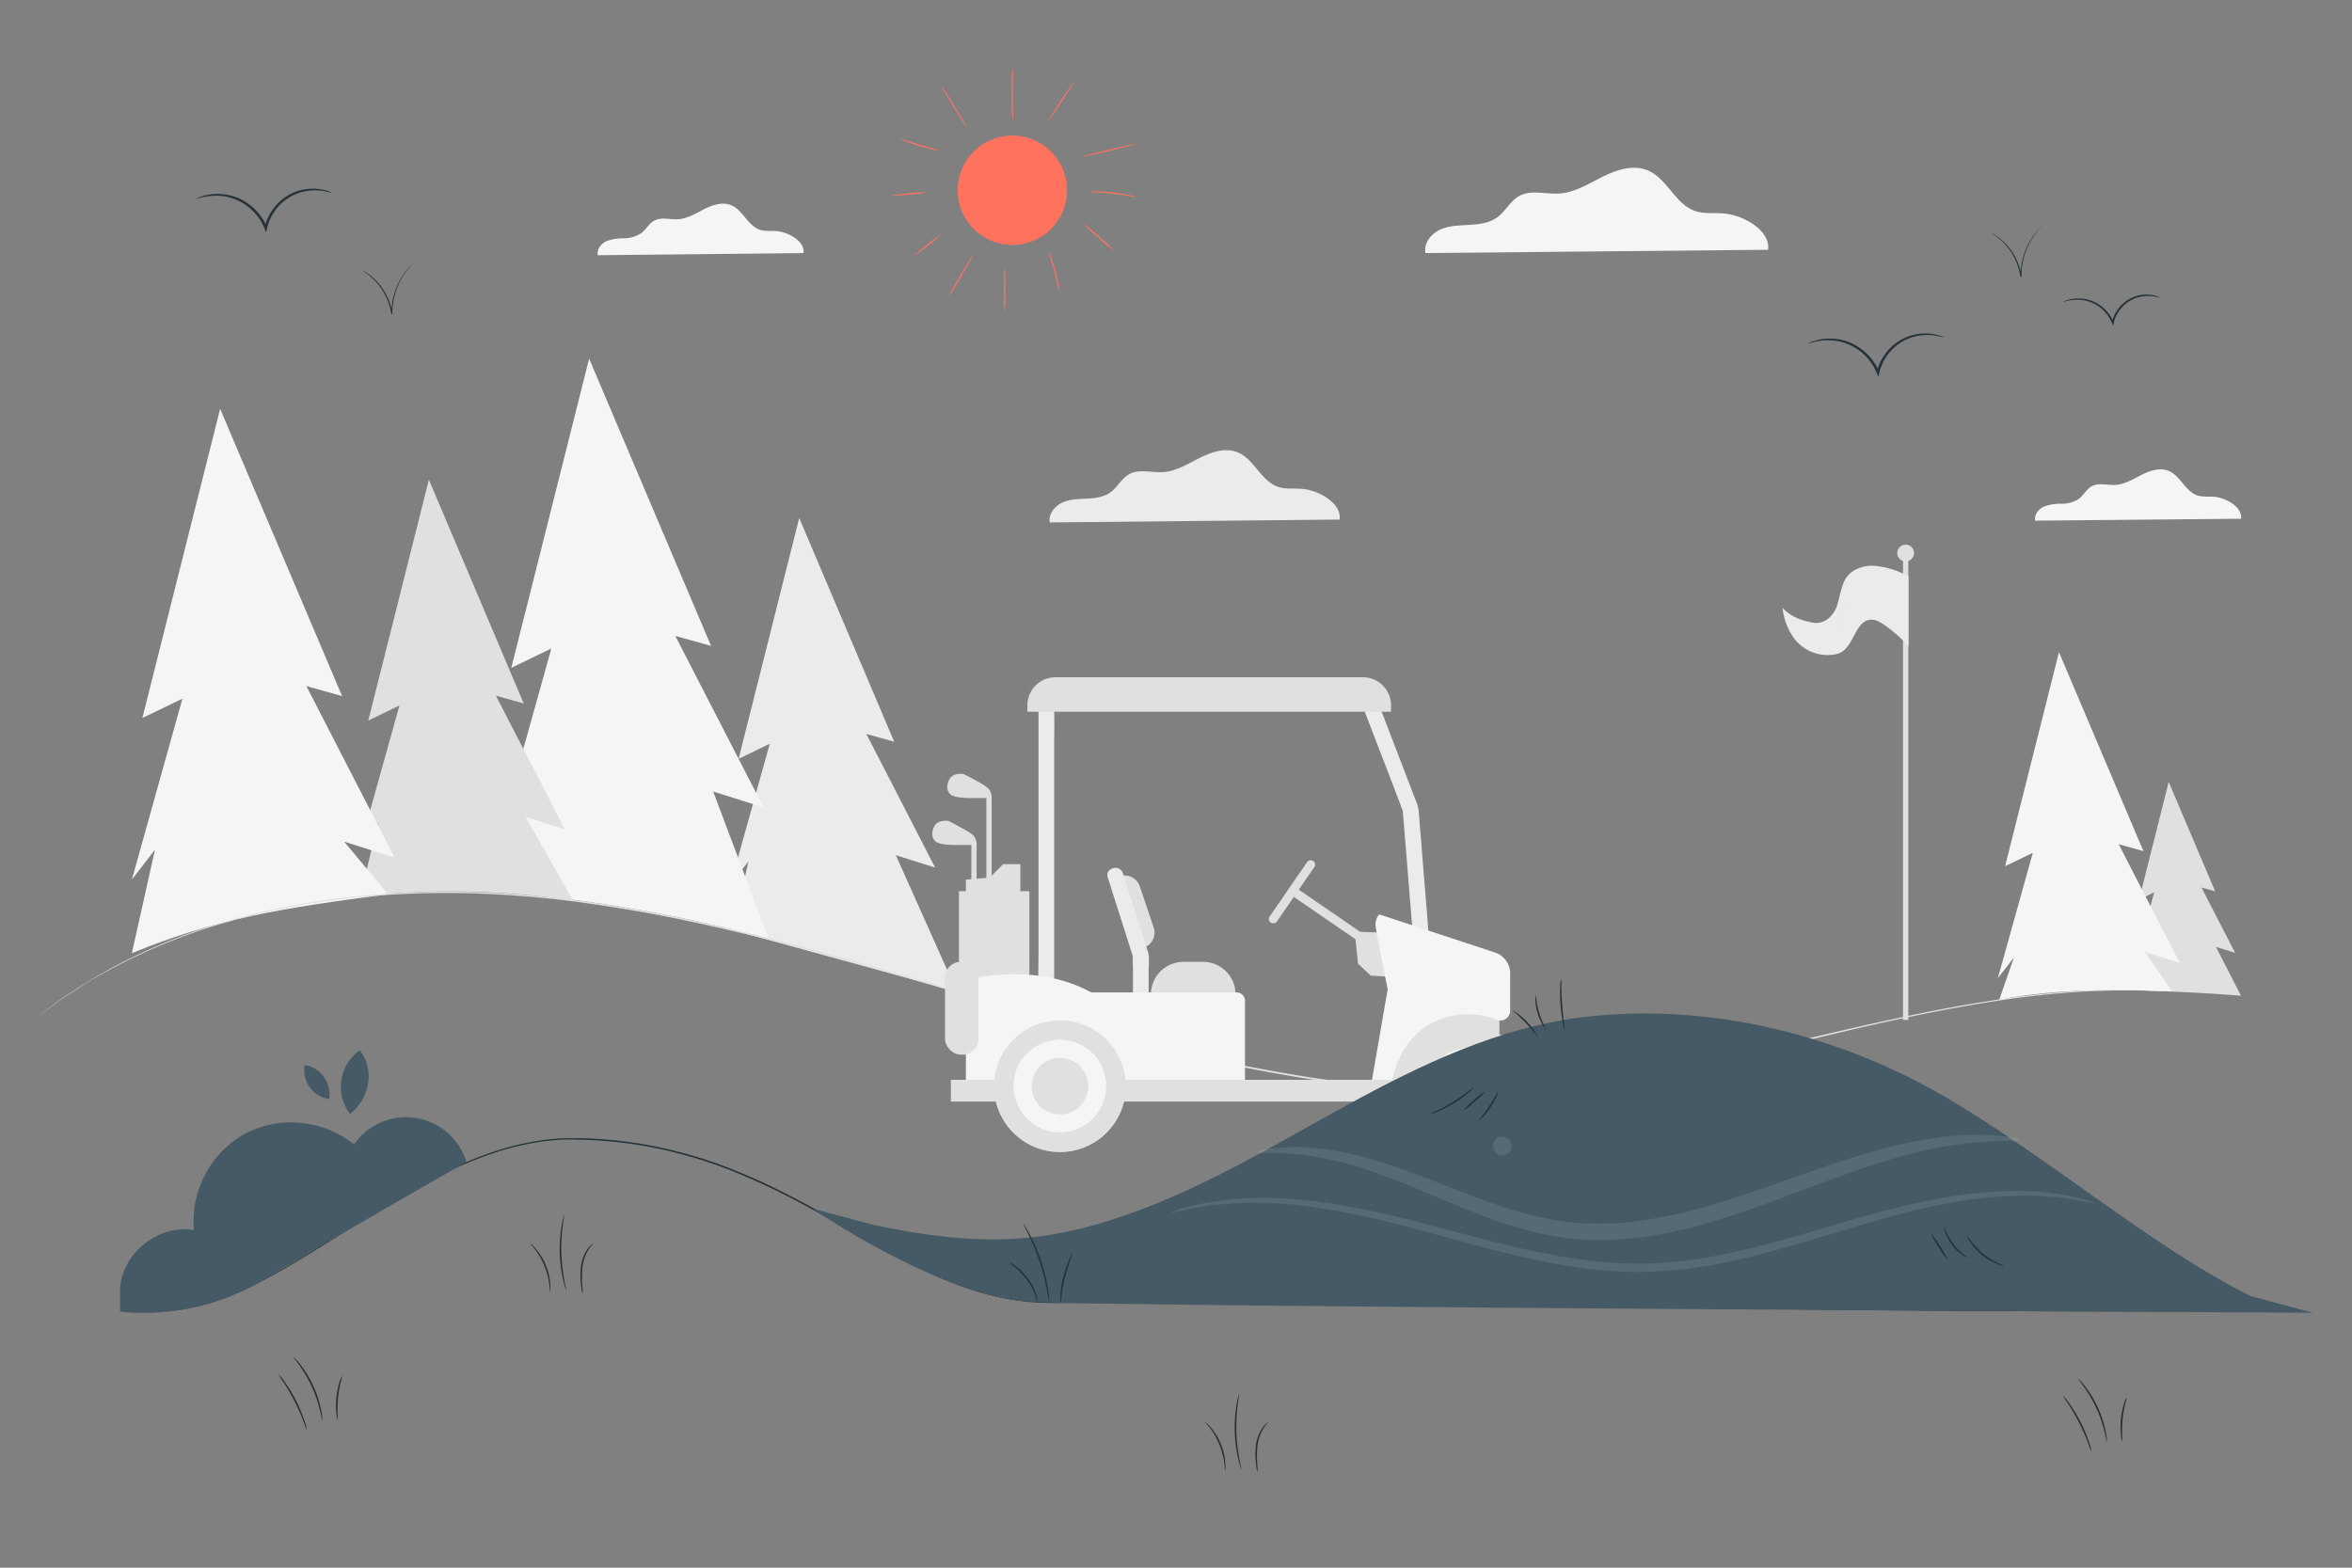 <svg xmlns="http://www.w3.org/2000/svg" viewBox="0 0 750 500"><rect x="0" y="0" width="750" height="500" fill="#808080" stroke="none"/><g id="freepik--background-complete--inject-2"><polygon points="235.53 242.02 254.85 165.21 285.14 236.57 276.26 234.09 298.19 276.71 285.66 272.75 305.13 316.28 233.76 296.68 238.66 274.73 232.91 282.16 245.47 237.2 235.53 242.02" style="fill:#ebebeb"></polygon><path d="M163.05,213l24.81-98.61L226.74,206l-11.4-3.18,28.16,54.71-16.09-5.09,17.71,47a468.56,468.56,0,0,0-85.42-14.87L167.08,255l-7.38,9.54,16.12-57.71Z" style="fill:#f5f5f5"></path><path d="M117.44,229.81,136.76,153,167,224.36l-8.87-2.48L180.1,264.5l-12.53-4,15.14,26.72a266.44,266.44,0,0,0-67.89-1.35l5.75-23.39L114.82,270l12.56-45Z" style="fill:#e0e0e0"></path><path d="M45.4,229l24.8-98.61L109.08,222l-11.39-3.18,28.15,54.71-16.09-5.09,14,16.77C90.09,289.58,68.8,293,42.05,304L49.42,271l-7.37,9.54,16.12-57.71Z" style="fill:#f5f5f5"></path><path d="M682.11,286.93l9.44-37.54,14.81,34.88L702,283.06l10.72,20.83L706.61,302l8,15.57c-11.71-.94-22.85-1.37-34-1.83l3-12.77-2.81,3.63,6.14-22Z" style="fill:#e0e0e0"></path><path d="M693,316.21l-1.81,0-5.29-.19c-4.66-.3-11.53-.19-20.37.16a310.44,310.44,0,0,0-32,3.55c-12.41,2-26.45,4.81-41.86,8.41s-32.24,7.75-50.46,11.59c-4.55,1-9.2,1.82-13.92,2.76s-9.56,1.63-14.46,2.42l-7.43,1c-2.49.32-5,.7-7.54.88-5.09.42-10.23,1-15.46,1.16-5.23.32-10.53.29-15.89.33l-8.09-.2c-2.71-.05-5.43-.28-8.17-.41-10.93-.69-22.07-1.87-33.33-3.6A621.33,621.33,0,0,1,348,328.86c-23.31-6.34-45.85-13.29-67.74-19.56-10.95-3.14-21.72-6.14-32.33-8.86s-21.05-5.15-31.3-7.27-20.3-3.79-30.11-5.18-19.4-2.25-28.69-2.76a286.81,286.81,0,0,0-51.62,1.86,224.64,224.64,0,0,0-41.58,9.39,185,185,0,0,0-29.55,12.75l-5.46,3c-.87.46-1.66,1-2.43,1.48L25,315.2l-4,2.55a19.17,19.17,0,0,0-1.69,1.16L17.86,320l-4.27,3.14-1.47,1.05s.48-.38,1.44-1.09l4.24-3.18,1.48-1.11c.52-.4,1.07-.8,1.68-1.18l4-2.57,2.22-1.45c.77-.5,1.56-1,2.43-1.49L35,309.05A182.93,182.93,0,0,1,64.58,296.2a224.8,224.8,0,0,1,41.62-9.47,286.4,286.4,0,0,1,51.7-1.93c9.29.5,18.88,1.44,28.72,2.74s19.89,3.07,30.15,5.16,20.7,4.55,31.32,7.26,21.4,5.71,32.35,8.85c21.9,6.26,44.44,13.21,67.74,19.55A623.47,623.47,0,0,0,417,343.5c11.25,1.73,22.37,2.91,33.29,3.6,2.74.14,5.45.37,8.16.42l8.07.2c5.35,0,10.65,0,15.86-.32,5.23-.14,10.36-.73,15.44-1.15,2.54-.18,5-.56,7.54-.87l7.42-1c4.89-.78,9.71-1.57,14.44-2.41s9.37-1.77,13.92-2.74c18.2-3.82,35-8,50.46-11.53s29.47-6.39,41.9-8.33a305.76,305.76,0,0,1,32.06-3.47c8.85-.32,15.73-.4,20.38-.07l5.3.25C692.38,316.16,693,316.21,693,316.21Z" style="fill:#e0e0e0"></path><path d="M639.38,276.27,656.56,208l26.93,63.46-7.89-2.21,19.5,37.9L684,303.59l8.57,12.58c-15.39-.5-35.67-1.11-55.06,2.7l4.7-13.51L637.06,312l11.16-40Z" style="fill:#f5f5f5"></path><path d="M563.8,79.66c.84-6.08-7.74-11.07-14.18-11.59-3.07-.25-6.26.22-9.17-.79-6.3-2.2-8.82-10.35-15-12.94-4.6-1.94-9.9-.21-14.36,2s-8.86,5.07-13.84,5.39c-4.34.27-9-1.33-12.83.78-2.83,1.58-4.31,4.84-6.91,6.76s-5.87,2.27-9,2.45-6.43.2-9.31,1.52-5.26,4.36-4.66,7.47Z" style="fill:#f5f5f5"></path><path d="M256.23,80.72c.51-3.65-4.64-6.65-8.51-7-1.85-.15-3.77.13-5.51-.48-3.79-1.32-5.31-6.21-9-7.77-2.77-1.17-6-.13-8.63,1.22s-5.32,3-8.32,3.23c-2.6.17-5.43-.8-7.7.48-1.7.94-2.59,2.9-4.15,4A10,10,0,0,1,199,76a15.23,15.23,0,0,0-5.59.91c-1.73.79-3.16,2.62-2.8,4.49Z" style="fill:#f5f5f5"></path><path d="M714.62,165.45c.5-3.65-4.65-6.65-8.52-7-1.84-.15-3.76.13-5.51-.48-3.78-1.32-5.3-6.21-9-7.77-2.77-1.17-6-.13-8.63,1.22s-5.32,3-8.32,3.24c-2.6.16-5.43-.8-7.7.47-1.7,1-2.59,2.9-4.16,4.06a9.92,9.92,0,0,1-5.42,1.47,15.28,15.28,0,0,0-5.6.91c-1.72.79-3.16,2.62-2.8,4.49Z" style="fill:#f5f5f5"></path><path d="M427.19,165.71c.71-5.13-6.54-9.36-12-9.8-2.6-.21-5.3.19-7.76-.67-5.33-1.86-7.46-8.75-12.67-10.94-3.89-1.65-8.37-.18-12.14,1.71s-7.5,4.29-11.71,4.56c-3.67.24-7.65-1.12-10.86.67-2.39,1.33-3.64,4.08-5.84,5.71s-5,1.93-7.64,2.07-5.44.17-7.88,1.29-4.45,3.69-3.94,6.32Z" style="fill:#ebebeb"></path><path d="M605,176.4a2.67,2.67,0,1,1,3.51,2.52V325.29h-1.68V178.92A2.66,2.66,0,0,1,605,176.4Z" style="fill:#e0e0e0"></path><path d="M578.28,198.61c3.82.59,6.61-2.61,7.5-5.46.83-2.64,1.22-5.37,2.37-7.88,1.62-3.5,5.9-5.11,9.74-4.79a27.07,27.07,0,0,1,10.69,3.36V206s-7.92-8.22-11.47-8.36c-5.94-.24-5.61,9.51-11.38,10.95a13.37,13.37,0,0,1-13.53-4.86,19.87,19.87,0,0,1-3.78-9.92S571.08,197.5,578.28,198.61Z" style="fill:#ebebeb"></path><path d="M583,205.79s.06,0,.17-.09a5.62,5.62,0,0,0,.46-.34,8.13,8.13,0,0,0,1.4-1.53,11.28,11.28,0,0,0,1.41-2.74,28.23,28.23,0,0,0,1-3.61,39.36,39.36,0,0,0,1-6.77c0-.87.06-1.58.06-2.07,0-.23,0-.41,0-.56a.8.8,0,0,0,0-.2.8.8,0,0,0,0,.2l0,.56c0,.49,0,1.19-.12,2.06a45.39,45.39,0,0,1-1,6.73,31.82,31.82,0,0,1-1,3.6,12.17,12.17,0,0,1-1.36,2.73,8.79,8.79,0,0,1-1.34,1.55C583.2,205.63,583,205.78,583,205.79Z" style="fill:#e0e0e0"></path><path d="M356.91,279.49h0a5.14,5.14,0,0,1,6.54,3.19l4.43,13.12a5.11,5.11,0,0,1-2.61,6.24l-1.31.64Z" style="fill:#e0e0e0"></path><path d="M353.24,279.87l5.07,15.91q1.33,4.22,2.68,8.43a6.75,6.75,0,0,0,.29.9c.25.58,0-.54,0-.33a16.1,16.1,0,0,0,0,3.4v9.73c0,3.22,5,3.23,5,0v-8.45c0-1.91.33-4.14-.26-6L360.12,285c-.68-2.15-1.37-4.3-2.05-6.46-1-3.05-5.81-1.75-4.83,1.33Z" style="fill:#ebebeb"></path><path d="M377.41,306.77h6.23A10.39,10.39,0,0,1,394,317.16v.67a0,0,0,0,1,0,0H367a0,0,0,0,1,0,0v-.67A10.39,10.39,0,0,1,377.41,306.77Z" style="fill:#e0e0e0"></path><path d="M343.64,316.52h50.68a2.67,2.67,0,0,1,2.68,2.67v24.62a2.68,2.68,0,0,1-2.68,2.68h-42a2.69,2.69,0,0,1-2.53-1.79l-8.66-24.62A2.68,2.68,0,0,1,343.64,316.52Z" style="fill:#f5f5f5"></path><path d="M308,280.54v4.8s17.37.72,17.37,0v-9.71h-5.51l-4.26,4.26Z" style="fill:#e0e0e0"></path><polygon points="432.18 299.14 433.05 307.37 437.13 311.17 444.64 311.6 444.64 297.62 433.21 297.16 432.18 299.14" style="fill:#e0e0e0"></polygon><path d="M433.32,222.14q2.76,7.17,5.51,14.33,3.87,10,7.72,20.08a12.23,12.23,0,0,0,.76,2c.23.37-.06-1,0,0,.16,2.08.34,4.15.51,6.23q.94,11.55,1.88,23.11c.44,5.43.83,10.87,1.33,16.29,0,.09,0,.18,0,.27a2.56,2.56,0,0,0,2.5,2.5,2.52,2.52,0,0,0,2.5-2.5L455,290.75q-1-11.92-1.94-23.84c-.21-2.52-.41-5-.62-7.55a9.68,9.68,0,0,0-.51-2.83l-7.07-18.38c-2.18-5.68-4.33-11.37-6.55-17l-.12-.3a2.56,2.56,0,0,0-3.07-1.74,2.51,2.51,0,0,0-1.75,3.07Z" style="fill:#ebebeb"></path><path d="M331.15,227v77.27c0,3.57-.15,7.18,0,10.75v.16c0,3.21,5,3.22,5,0V237.91c0-3.57.14-7.18,0-10.75a.75.75,0,0,1,0-.15c0-3.22-5-3.23-5,0Z" style="fill:#ebebeb"></path><rect x="305.79" y="284.24" width="22.46" height="39.19" style="fill:#e0e0e0"></rect><rect x="442.38" y="319.06" width="35.75" height="31.44" style="fill:#e0e0e0"></rect><path d="M308,346.49V312.58s29.06-8.39,48.76,10.34A46,46,0,0,1,368,346.49Z" style="fill:#f5f5f5"></path><path d="M439.81,291.63a4.81,4.81,0,0,0-1.1,4.11c.31,2.85,3.79,19.77,3.79,19.77l-5.37,31h6.48s1.64-17.86,17.87-22.13a25,25,0,0,1,15.83.87,3.1,3.1,0,0,0,4.25-2.88V310.48a7.05,7.05,0,0,0-4.84-6.69Z" style="fill:#f5f5f5"></path><rect x="400.09" y="283.06" width="23.82" height="2.8" rx="1.32" transform="translate(-55.8 462.85) rotate(-55.5)" style="fill:#e0e0e0"></rect><rect x="409.61" y="291.22" width="29.9" height="2.8" rx="1.32" transform="translate(240.43 -189.02) rotate(34.5)" style="fill:#e0e0e0"></rect><path d="M327.58,227h116v-2a9,9,0,0,0-9-9H336.6a9,9,0,0,0-9,9Z" style="fill:#e0e0e0"></path><path d="M448.31,346.4a21,21,0,1,0,19-18.46A21,21,0,0,0,448.31,346.4Z" style="fill:#e0e0e0"></path><path d="M448.18,348.49h0a21,21,0,1,0,42,.61h0Z" style="fill:#e0e0e0"></path><path d="M454.57,346.72a14.74,14.74,0,1,0,12.88-12.51A14.75,14.75,0,0,0,454.57,346.72Z" style="fill:#f5f5f5"></path><path d="M469.37,334.11a14.75,14.75,0,0,0-14.95,14.52l29.47.43A14.73,14.73,0,0,0,469.37,334.11Z" style="fill:#f5f5f5"></path><path d="M460.33,347.2a9,9,0,1,0,7.43-7.23A9,9,0,0,0,460.33,347.2Z" style="fill:#e0e0e0"></path><rect x="301.35" y="306.77" width="10.67" height="29.6" rx="5.01" style="fill:#e0e0e0"></rect><path d="M302.43,261.83s-3.12-.48-4.31,1.44-1.08,3.71,0,4.91,4.43,1.32,6.95,1.32h6.35a4.53,4.53,0,0,0-1-3C309.38,265.3,302.43,261.83,302.43,261.83Z" style="fill:#e0e0e0"></path><polygon points="309.74 268.18 309.74 286.24 311.42 286.24 311.42 268.61 309.74 268.18" style="fill:#e0e0e0"></polygon><path d="M307.22,246.85s-3.11-.48-4.31,1.44-1.08,3.71,0,4.91,4.43,1.32,6.95,1.32h6.35a4.53,4.53,0,0,0-1-3C314.17,250.32,307.22,246.85,307.22,246.85Z" style="fill:#e0e0e0"></path><polygon points="314.53 253.2 314.53 281.22 316.22 281.22 316.22 253.63 314.53 253.2" style="fill:#e0e0e0"></polygon><rect x="303.22" y="344.4" width="141.42" height="6.93" style="fill:#e0e0e0"></rect><path d="M317.13,344a21,21,0,1,0,19-18.47A21,21,0,0,0,317.13,344Z" style="fill:#e0e0e0"></path><path d="M317,346.06h0a21,21,0,1,0,42,.6h0Z" style="fill:#e0e0e0"></path><path d="M323.39,344.29a14.74,14.74,0,1,0,12.88-12.52A14.74,14.74,0,0,0,323.39,344.29Z" style="fill:#f5f5f5"></path><path d="M338.19,331.68a14.73,14.73,0,0,0-14.95,14.52l29.47.43A14.73,14.73,0,0,0,338.19,331.68Z" style="fill:#f5f5f5"></path><path d="M329.15,344.77a9,9,0,1,0,7.43-7.23A9,9,0,0,0,329.15,344.77Z" style="fill:#e0e0e0"></path></g><g id="freepik--Floor--inject-2"><path d="M694.48,418.26s-.59,0-1.73,0l-5.06,0-19.45,0c-16.9,0-41.35-.11-71.56-.37l-106.12-1.22c-39.94-.49-83.85-1-129.94-1.09l-17.18,0c-5.68-.06-11.37.19-17-.53-11.22-1.28-21.81-5.09-31.62-9.75s-19-10.14-28.13-15.29c-4.54-2.57-9.06-5.08-13.59-7.46S244.06,378,239.5,376s-9.14-3.85-13.76-5.35l-1.72-.59-1.74-.53-3.45-1-3.46-.91c-1.15-.3-2.3-.61-3.46-.84a136.28,136.28,0,0,0-27.23-3.29c-.56,0-1.11-.05-1.66-.05l-1.65,0c-1.1,0-2.19,0-3.27.11-2.17.21-4.33.34-6.43.72a85,85,0,0,0-12.25,2.83,131.59,131.59,0,0,0-21.77,9.21C124.29,383.36,113,391,102.77,397.37s-19.14,11.57-26.92,14.9a69.86,69.86,0,0,1-18.61,5.53l-2.92.34-2.12.07-1.72.05,1.72-.1,2.12-.1,2.91-.37a70.32,70.32,0,0,0,18.54-5.61c7.75-3.35,16.71-8.54,26.85-14.95s21.49-14.06,34.86-21.15a130.69,130.69,0,0,1,21.82-9.26,84.24,84.24,0,0,1,12.31-2.86c2.11-.39,4.28-.52,6.46-.73,1.09-.08,2.19-.08,3.29-.12l1.66,0c.56,0,1.11,0,1.67,0A136.51,136.51,0,0,1,212,366.3c1.17.23,2.32.54,3.47.84l3.48.9,3.46,1,1.74.53,1.73.59c4.64,1.51,9.21,3.39,13.8,5.36s9.12,4.24,13.67,6.6,9.06,4.89,13.61,7.46c9.1,5.14,18.3,10.59,28.1,15.26s20.31,8.42,31.46,9.7c5.55.71,11.21.46,16.91.52l17.18,0c46.1.13,90,.61,130,1.13l106.11,1.33c30.21.31,54.66.45,71.56.54l19.45.08,5.06,0Z" style="fill:#263238"></path></g><g id="freepik--Hill--inject-2"><path d="M717.61,413.35c-31.31-15.63-63.3-43.4-96.48-63-34.7-20.46-76.55-30.8-116.54-25.92-26.54,3.23-51.24,15-74.7,27.84s-46.45,26.95-71.76,35.57-45.74,10-79.62,2.84l-19.46-5.24s40.28,27.93,69.28,29.73c26.86,1.66,409.15,3.52,409.15,3.52Z" style="fill:#455a64"></path><g style="opacity:0.1"><path d="M643.76,363.52c0,.18-.91.29-2.58.32s-4.11.08-7.25.22a129.26,129.26,0,0,0-26.15,4.36c-10.86,2.85-23.44,7.56-37.5,12.84-7,2.62-14.47,5.35-22.36,7.77a150.93,150.93,0,0,1-25,5.66,107.78,107.78,0,0,1-13.13.83l-3.24-.1-1.61-.05-1.6-.14-3.19-.29L497,394.5a120.59,120.59,0,0,1-23.13-6.38c-7.12-2.64-13.67-5.5-19.82-8.06s-11.85-4.85-17.17-6.63A101.66,101.66,0,0,0,411,367.89c-6.25-.38-9.75,0-9.81-.42s3.39-1.36,9.85-1.6,15.86.75,26.88,4.05c5.52,1.59,11.44,3.72,17.68,6.14s12.84,5.09,19.84,7.55a121.79,121.79,0,0,0,22.27,5.85l3,.39,3,.24,1.51.13,1.52,0,3.05.08a105.65,105.65,0,0,0,12.46-.82,153.16,153.16,0,0,0,24.22-5.38c7.74-2.3,15.14-4.9,22.21-7.39s13.81-4.88,20.21-6.92,12.44-3.75,18-5a126.47,126.47,0,0,1,15.3-2.46l3.3-.27,3.06-.11L630,362l1.37,0,2.55,0a54.14,54.14,0,0,1,7.35.76C642.93,363.1,643.78,363.35,643.76,363.52Z" style="fill:#fff"></path></g><g style="opacity:0.1"><path d="M668,383.75c-.06.25-4.11-.95-11.62-1.82s-18.52-.95-31.85,1.24A212.67,212.67,0,0,0,603,388c-7.68,2.06-15.82,4.6-24.43,7.17s-17.71,5.22-27.34,7.25a137.87,137.87,0,0,1-30.3,3.26,150.32,150.32,0,0,1-15.45-1.13c-5.05-.64-10-1.54-14.79-2.52-9.62-2-18.75-4.48-27.42-6.84s-16.87-4.65-24.63-6.43a218.41,218.41,0,0,0-21.74-4A118.84,118.84,0,0,0,385,384.6c-1.88.22-3.53.55-5,.83l-2,.37-1.62.38a13.42,13.42,0,0,1-3,.56,13.17,13.17,0,0,1,2.87-1.07l1.61-.5,2-.5c1.42-.35,3.07-.77,5-1.07a111.59,111.59,0,0,1,32.25-.71,209.53,209.53,0,0,1,22,3.71c7.83,1.7,16.1,3.92,24.78,6.22s17.77,4.71,27.3,6.66c4.77.95,9.64,1.83,14.61,2.45A148.13,148.13,0,0,0,520.93,403a137.31,137.31,0,0,0,29.74-3.15c9.51-2,18.56-4.54,27.18-7.05s16.79-5,24.56-7a205.68,205.68,0,0,1,21.86-4.51c13.52-2,24.72-1.66,32.26-.42l2.67.42,2.32.5,2,.45c.6.14,1.14.32,1.62.45A12.91,12.91,0,0,1,668,383.75Z" style="fill:#fff"></path></g><g style="opacity:0.1"><path d="M479.1,362.51a3,3,0,1,1-.1,0" style="fill:#fff"></path></g><path d="M490.5,330.79c-.13.09-1.63-2.12-3.89-4.49s-4.37-4-4.28-4.13a22.75,22.75,0,0,1,8.17,8.62Z" style="fill:#263238"></path><path d="M489.61,317.19c.16,0,.26,2.66,1.18,5.76s2.27,5.4,2.13,5.48a17.38,17.38,0,0,1-3.31-11.24Z" style="fill:#263238"></path><path d="M497.78,312.19a14.39,14.39,0,0,1,.11,2.41c0,1.49.08,3.53.24,5.79s.41,4.29.6,5.76a13.15,13.15,0,0,1,.25,2.4,9.43,9.43,0,0,1-.61-2.34,50,50,0,0,1-.76-5.78,51.54,51.54,0,0,1-.09-5.83A9.63,9.63,0,0,1,497.78,312.19Z" style="fill:#263238"></path><path d="M621.18,402a24.63,24.63,0,0,1-2.95-4.17,25.32,25.32,0,0,1-2.5-4.45,24.94,24.94,0,0,1,2.94,4.17A25.41,25.41,0,0,1,621.18,402Z" style="fill:#263238"></path><path d="M627.51,401.16a5.22,5.22,0,0,1-1.69-.89,14.57,14.57,0,0,1-3.34-3.2,14.42,14.42,0,0,1-2.16-4.08,4.93,4.93,0,0,1-.4-1.87,19.85,19.85,0,0,0,7.59,10Z" style="fill:#263238"></path><path d="M639.33,403.83a7.47,7.47,0,0,1-2.3-.64,19.45,19.45,0,0,1-5-2.93,19,19,0,0,1-3.88-4.27,7.55,7.55,0,0,1-1.11-2.12,31.36,31.36,0,0,0,5.32,6A30.93,30.93,0,0,0,639.33,403.83Z" style="fill:#263238"></path><path d="M471.44,357.57c-.11-.11,1.62-2,3.36-4.65s2.85-4.95,3-4.88a16.7,16.7,0,0,1-2.56,5.17A16.92,16.92,0,0,1,471.44,357.57Z" style="fill:#263238"></path><path d="M466.44,354.38a22.26,22.26,0,0,1,3.45-3.38,23.2,23.2,0,0,1,3.8-3,22,22,0,0,1-3.45,3.37A23.64,23.64,0,0,1,466.44,354.38Z" style="fill:#263238"></path><path d="M456,355.3a14.09,14.09,0,0,1,2.19-1.07,50.88,50.88,0,0,0,9.93-6.09,13.86,13.86,0,0,1,1.95-1.46,9.7,9.7,0,0,1-1.71,1.74,35.59,35.59,0,0,1-4.75,3.5,36.42,36.42,0,0,1-5.27,2.65A9.41,9.41,0,0,1,456,355.3Z" style="fill:#263238"></path></g><g id="freepik--Plants--inject-2"><path d="M326.32,390.31a4.31,4.31,0,0,1,.6.85c.36.57.84,1.41,1.41,2.47a56.17,56.17,0,0,1,5.88,17.72c.18,1.19.29,2.15.34,2.82a3.45,3.45,0,0,1,0,1c-.08,0-.29-1.45-.73-3.8A69.06,69.06,0,0,0,328,393.8C327,391.65,326.25,390.35,326.32,390.31Z" style="fill:#263238"></path><path d="M322,402.76a6.3,6.3,0,0,1,2,1.18,19.72,19.72,0,0,1,3.92,4,14.9,14.9,0,0,1,2.53,5,4.71,4.71,0,0,1,.19,2.31c-.09,0-.1-.88-.54-2.2a17.53,17.53,0,0,0-2.6-4.78,25.38,25.38,0,0,0-3.73-4C322.65,403.3,321.91,402.83,322,402.76Z" style="fill:#263238"></path><path d="M341.8,400c.18.07-1.12,3.4-2.25,7.62a33.67,33.67,0,0,0-1,5.49,18,18,0,0,1-.21,2.31,7.23,7.23,0,0,1-.16-2.34,25.09,25.09,0,0,1,.84-5.59,44.76,44.76,0,0,1,1.77-5.36A11,11,0,0,1,341.8,400Z" style="fill:#263238"></path><path d="M97.86,456.15a25.83,25.83,0,0,1-1.08-2.75,67.7,67.7,0,0,0-2.85-6.48,68.46,68.46,0,0,0-3.56-6.14,23.15,23.15,0,0,1-1.58-2.49,13,13,0,0,1,1.89,2.28,47,47,0,0,1,6.45,12.71A12.39,12.39,0,0,1,97.86,456.15Z" style="fill:#263238"></path><path d="M93.64,432.89s.26.19.65.6.93,1,1.56,1.83a35,35,0,0,1,4.1,6.78,34.24,34.24,0,0,1,2.44,7.54c.19,1,.31,1.81.36,2.37a3.37,3.37,0,0,1,0,.89c-.09,0-.27-1.23-.75-3.18a42.11,42.11,0,0,0-2.56-7.4,41.48,41.48,0,0,0-3.92-6.78C94.39,433.9,93.58,433,93.64,432.89Z" style="fill:#263238"></path><path d="M109.14,438.83c.16.05-1,3.07-1.35,7s0,7.08-.13,7.09a6.51,6.51,0,0,1-.4-2.06,24.68,24.68,0,0,1,0-5.09,24.41,24.41,0,0,1,1-5A7,7,0,0,1,109.14,438.83Z" style="fill:#263238"></path><path d="M666.92,463a21.41,21.41,0,0,1-1.08-2.75,65.31,65.31,0,0,0-6.41-12.62,21.3,21.3,0,0,1-1.58-2.49,13.31,13.31,0,0,1,1.88,2.28,46.66,46.66,0,0,1,6.46,12.71A13.07,13.07,0,0,1,666.92,463Z" style="fill:#263238"></path><path d="M662.7,439.77a3.45,3.45,0,0,1,.65.6c.39.41.93,1,1.55,1.83A34,34,0,0,1,669,449a34.88,34.88,0,0,1,2.45,7.54c.19,1,.31,1.81.36,2.37a2.58,2.58,0,0,1,0,.88c-.08,0-.27-1.22-.74-3.17a42.73,42.73,0,0,0-2.56-7.41,42.07,42.07,0,0,0-3.92-6.77C663.44,440.78,662.63,439.83,662.7,439.77Z" style="fill:#263238"></path><path d="M678.2,445.71c.15.05-1,3.07-1.35,7s0,7.07-.14,7.09a6.9,6.9,0,0,1-.4-2.07,25.3,25.3,0,0,1,0-5.08,24.34,24.34,0,0,1,1-5A6.46,6.46,0,0,1,678.2,445.71Z" style="fill:#263238"></path><path d="M148.73,370.6A20.16,20.16,0,0,0,112.88,365a32.08,32.08,0,0,0-34.7-3.45,32.09,32.09,0,0,0-16.35,30.79c-11.28-2.05-23.21,7.6-23.55,19.06v6.88S61,422.07,84.6,407.92,148.73,370.6,148.73,370.6Z" style="fill:#455a64"></path><path d="M114.71,335a14.27,14.27,0,0,0-3.12,20.28C118.25,350.15,119.36,340.59,114.71,335Z" style="fill:#455a64"></path><path d="M97.17,339.72A9.28,9.28,0,0,0,105,350.56C105.71,345.14,101.88,340.2,97.17,339.72Z" style="fill:#455a64"></path><path d="M175.36,412.29a23.89,23.89,0,0,0-6.45-15.83,8.61,8.61,0,0,1,1.9,1.77,19.76,19.76,0,0,1,3.28,5.35,19.56,19.56,0,0,1,1.39,6.12A8.23,8.23,0,0,1,175.36,412.29Z" style="fill:#263238"></path><path d="M179.9,387.52c.08,0-.18,1.35-.46,3.52a54.55,54.55,0,0,0,.47,17c.39,2.14.73,3.46.65,3.48a3.12,3.12,0,0,1-.35-.89c-.19-.59-.42-1.45-.66-2.52a44.74,44.74,0,0,1-.47-17.1c.18-1.09.37-2,.53-2.55A3.22,3.22,0,0,1,179.9,387.52Z" style="fill:#263238"></path><path d="M189.17,396.56c.06.07-.68.69-1.5,2a13.69,13.69,0,0,0-1.92,5.58,31.18,31.18,0,0,0-.07,6,13.74,13.74,0,0,1,.08,2.51,10.41,10.41,0,0,1-.45-2.48,25,25,0,0,1-.08-6.09,12.83,12.83,0,0,1,2.13-5.72,7.82,7.82,0,0,1,1.25-1.38C188.94,396.66,189.15,396.53,189.17,396.56Z" style="fill:#263238"></path><path d="M390.6,469.29a23.71,23.71,0,0,0-6.45-15.82,7.85,7.85,0,0,1,1.9,1.77,19.3,19.3,0,0,1,4.67,11.46A7.87,7.87,0,0,1,390.6,469.29Z" style="fill:#263238"></path><path d="M395.14,444.53c.08,0-.18,1.35-.46,3.51a57.38,57.38,0,0,0-.43,8.51,56.67,56.67,0,0,0,.9,8.47c.39,2.15.73,3.46.65,3.49a3.13,3.13,0,0,1-.34-.9,24.74,24.74,0,0,1-.67-2.52,44.74,44.74,0,0,1-.47-17.1c.19-1.08.37-2,.53-2.55A3.3,3.3,0,0,1,395.14,444.53Z" style="fill:#263238"></path><path d="M404.41,453.56c.06.07-.68.69-1.5,2a13.9,13.9,0,0,0-1.92,5.58,31.18,31.18,0,0,0-.07,6,13.72,13.72,0,0,1,.08,2.51,11.06,11.06,0,0,1-.45-2.47,25.08,25.08,0,0,1-.08-6.1,12.71,12.71,0,0,1,2.14-5.71,7.94,7.94,0,0,1,1.24-1.39C404.18,453.67,404.39,453.54,404.41,453.56Z" style="fill:#263238"></path></g><g id="freepik--Birds--inject-2"><path d="M688.73,94.94s-.53-.14-1.47-.33a12,12,0,0,0-4-.1,10.91,10.91,0,0,0-5.41,2.36,11.26,11.26,0,0,0-3.81,6.07l0,.07-.23.9-.34-.85a12.22,12.22,0,0,0-4.57-5.54,11.85,11.85,0,0,0-5.59-1.89,15.74,15.74,0,0,0-5.48.69,4.75,4.75,0,0,1,1.4-.6,11.68,11.68,0,0,1,4.11-.52,12,12,0,0,1,5.86,1.85,12.53,12.53,0,0,1,4.83,5.78l-.58,0,0-.07a11.67,11.67,0,0,1,4.05-6.37,11.23,11.23,0,0,1,9.85-2.06A4.66,4.66,0,0,1,688.73,94.94Z" style="fill:#263238"></path><path d="M619.93,107.62c0,.07-.74-.19-2.07-.46a16.8,16.8,0,0,0-5.66-.15,15.36,15.36,0,0,0-7.58,3.32,15.8,15.8,0,0,0-5.34,8.5l0,.1-.32,1.26-.49-1.2a17,17,0,0,0-6.4-7.75,16.55,16.55,0,0,0-7.83-2.66c-4.82-.33-7.64,1.18-7.67,1a6.55,6.55,0,0,1,1.94-.84,16.82,16.82,0,0,1,14,1.87,17.52,17.52,0,0,1,6.77,8.1l-.81.06,0-.1a16.32,16.32,0,0,1,5.67-8.92,15.77,15.77,0,0,1,13.81-2.88A6.5,6.5,0,0,1,619.93,107.62Z" style="fill:#263238"></path><path d="M105.8,61.49c0,.07-.74-.2-2.06-.46a16.32,16.32,0,0,0-5.66-.15A15.2,15.2,0,0,0,90.5,64.2a15.8,15.8,0,0,0-5.34,8.5l0,.1-.32,1.26-.48-1.2a17,17,0,0,0-6.41-7.75,16.4,16.4,0,0,0-7.83-2.66,21.74,21.74,0,0,0-7.67,1,6.54,6.54,0,0,1,2-.84,16.23,16.23,0,0,1,5.76-.73,16.66,16.66,0,0,1,8.22,2.6,17.41,17.41,0,0,1,6.76,8.09l-.8.07,0-.1A16.32,16.32,0,0,1,90,63.59a15.54,15.54,0,0,1,8-3.31,15.27,15.27,0,0,1,5.81.43A6.35,6.35,0,0,1,105.8,61.49Z" style="fill:#263238"></path><path d="M131.63,84.12a13.6,13.6,0,0,1-.92,1,22.79,22.79,0,0,0-2.25,3A22.18,22.18,0,0,0,125.12,100v.15l-.34,0a19.48,19.48,0,0,0-2.16-6.4,19.92,19.92,0,0,0-3.29-4.44,20.92,20.92,0,0,0-2.85-2.42c-.72-.5-1.15-.75-1.13-.78a1.06,1.06,0,0,1,.32.16,9.26,9.26,0,0,1,.89.51,18.14,18.14,0,0,1,3,2.36,19.52,19.52,0,0,1,5.61,11l-.34,0V100a21.71,21.71,0,0,1,3.47-11.94,19.51,19.51,0,0,1,2.36-3c.3-.34.57-.56.74-.73A1.56,1.56,0,0,1,131.63,84.12Z" style="fill:#263238"></path><path d="M651.09,72.15a13.14,13.14,0,0,1-.92,1A22.44,22.44,0,0,0,644.59,88v.14l-.35,0a19.28,19.28,0,0,0-2.16-6.39,19.91,19.91,0,0,0-3.28-4.44A20.21,20.21,0,0,0,636,75c-.73-.5-1.15-.75-1.14-.78a1.28,1.28,0,0,1,.33.15c.2.12.51.27.88.52a17.72,17.72,0,0,1,3,2.36,19.53,19.53,0,0,1,5.62,11l-.35,0V88a21.69,21.69,0,0,1,3.48-11.94,20.26,20.26,0,0,1,2.35-3c.31-.33.57-.55.74-.72S651.08,72.14,651.09,72.15Z" style="fill:#263238"></path></g><g id="freepik--Sun--inject-2"><circle cx="322.82" cy="60.68" r="17.4" style="fill:#FF725E"></circle><path d="M322.82,78.1a17.4,17.4,0,1,1,6.78-1.37A17.29,17.29,0,0,1,322.82,78.1Z" style="fill:#FF725E"></path><path d="M320.34,99.59a71.47,71.47,0,0,1-.18-7.18,71.35,71.35,0,0,1,.18-7.17,71.35,71.35,0,0,1,.18,7.17A71.47,71.47,0,0,1,320.34,99.59Z" style="fill:#FF725E"></path><path d="M320.34,99.61s-.09,0-.15-2.12c0-1.36-.05-3.16-.05-5.08s0-3.72.05-5.07c.06-2.12.12-2.12.15-2.12s.09,0,.15,2.12c0,1.35.05,3.16.05,5.07s0,3.72-.05,5.08C320.43,99.61,320.37,99.61,320.34,99.61Zm0-14.34c-.08.26-.16,3-.16,7.14s.08,6.88.16,7.15c.08-.27.17-3,.17-7.15S320.42,85.53,320.34,85.27Z" style="fill:#FF725E"></path><path d="M310.31,81.19c.09,0-1.55,3-3.65,6.69s-3.89,6.57-4,6.52,1.54-3.05,3.65-6.7S310.23,81.14,310.31,81.19Z" style="fill:#FF725E"></path><path d="M302.69,94.42h0s-.08,0,1-2c.69-1.26,1.63-2.93,2.65-4.7s2-3.41,2.74-4.64c1.06-1.73,1.2-1.88,1.24-1.88h0s.08,0-1,2c-.7,1.26-1.64,2.93-2.66,4.69-1.8,3.13-3.81,6.48-4,6.53Zm7.61-13.2c-.22.21-1.74,2.67-3.94,6.49s-3.58,6.37-3.66,6.66c.22-.21,1.74-2.67,3.94-6.49S310.22,81.51,310.3,81.22Z" style="fill:#FF725E"></path><path d="M300,74.78A37.84,37.84,0,0,1,296,78.25a39.55,39.55,0,0,1-4.29,3.17A37.15,37.15,0,0,1,295.73,78,38.92,38.92,0,0,1,300,74.78Z" style="fill:#FF725E"></path><path d="M291.67,81.44h0s-.06-.07,1.15-1.1c.77-.65,1.8-1.5,2.92-2.39a44.47,44.47,0,0,1,4.3-3.18h0v0A42.23,42.23,0,0,1,296,78.26c-1.12.89-2.18,1.71-3,2.31C291.94,81.34,291.73,81.44,291.67,81.44ZM300,74.8A48.72,48.72,0,0,0,295.74,78a44.87,44.87,0,0,0-4.05,3.44A47,47,0,0,0,296,78.23,46.26,46.26,0,0,0,300,74.8Zm0,0Z" style="fill:#FF725E"></path><path d="M337.7,92.52a10.27,10.27,0,0,1-.46-1.77c-.25-1.09-.6-2.6-1.05-4.26s-.89-3.13-1.23-4.21a10.44,10.44,0,0,1-.49-1.76,8,8,0,0,1,.74,1.68c.4,1,.89,2.54,1.34,4.2s.76,3.19.95,4.3A8.21,8.21,0,0,1,337.7,92.52Z" style="fill:#FF725E"></path><path d="M337.7,92.54c-.06,0-.13-.27-.48-1.78-.23-1-.59-2.58-1.05-4.26s-.92-3.23-1.22-4.21v0c-.44-1.43-.53-1.74-.47-1.76s0,0,.26.44c.13.31.31.75.49,1.24a43.6,43.6,0,0,1,1.34,4.2c.53,2,.83,3.55.95,4.31a8.52,8.52,0,0,1,.21,1.83Zm-3.22-12c0,.13.22.83.49,1.71v0c.31,1,.76,2.49,1.23,4.21s.82,3.24,1.05,4.26.37,1.62.43,1.74a10.54,10.54,0,0,0-.21-1.79c-.13-.75-.42-2.32-1-4.3s-1.07-3.48-1.34-4.2A10.85,10.85,0,0,0,334.48,80.55Z" style="fill:#FF725E"></path><path d="M355.35,80a61.09,61.09,0,0,1-5.14-4.26,60,60,0,0,1-4.91-4.53,62.09,62.09,0,0,1,5.15,4.26A58.78,58.78,0,0,1,355.35,80Z" style="fill:#FF725E"></path><path d="M355.34,80c-.18,0-2.78-2.2-5.15-4.26-1.34-1.18-2.59-2.29-3.51-3.15-1.45-1.34-1.41-1.38-1.39-1.41h0c.18,0,2.78,2.2,5.15,4.26,1.34,1.18,2.59,2.29,3.51,3.15,1.45,1.34,1.41,1.38,1.39,1.41h0Zm-10-8.78c.13.21,2,2,4.89,4.49s4.87,4.15,5.11,4.24c-.13-.22-2-2-4.89-4.49S345.56,71.33,345.33,71.24Z" style="fill:#FF725E"></path><path d="M362.11,62.78a12.3,12.3,0,0,1-2.1-.3c-1.29-.21-3.07-.49-5.05-.72s-3.78-.36-5.08-.44a14.44,14.44,0,0,1-2.11-.18,10.82,10.82,0,0,1,2.12-.08c1.31,0,3.12.11,5.11.34s3.78.55,5.06.83A11.55,11.55,0,0,1,362.11,62.78Z" style="fill:#FF725E"></path><path d="M362.05,62.81c-.16,0-.58-.07-1.63-.24L360,62.5c-1.77-.29-3.46-.53-5.05-.72s-3.29-.33-5.08-.44l-.42,0c-1.43-.09-1.71-.11-1.71-.17v0a11.77,11.77,0,0,1,2.13-.08c.9,0,2.77.08,5.11.34s4.18.64,5.06.83a11.19,11.19,0,0,1,2.06.56v0h0S362.1,62.81,362.05,62.81ZM347.8,61.14c.12,0,.78.08,1.66.14l.42,0c1.79.12,3.5.27,5.08.45s3.29.42,5.05.72l.42.06c.83.14,1.46.25,1.63.25h0a15,15,0,0,0-2-.53,50.07,50.07,0,0,0-5.06-.83,51,51,0,0,0-5.11-.34A15.33,15.33,0,0,0,347.8,61.14Z" style="fill:#FF725E"></path><path d="M362.13,45.86c0,.1-3.74,1.1-8.41,2.24s-8.48,2-8.5,1.88,3.74-1.1,8.41-2.24S362.11,45.76,362.13,45.86Z" style="fill:#FF725E"></path><path d="M345.26,50h-.06s0-.1,2.46-.76c1.59-.42,3.71-.95,6-1.5s4.38-1,6-1.41c2.51-.55,2.52-.49,2.53-.46h0s0,.09-2.46.75c-1.59.42-3.71,1-6,1.51s-4.38,1.05-6,1.4A19.31,19.31,0,0,1,345.26,50Zm16.83-4.13c-.34,0-3.56.7-8.45,1.89s-8.08,2.05-8.38,2.21c.34,0,3.56-.7,8.45-1.89S361.79,46,362.09,45.87Z" style="fill:#FF725E"></path><path d="M342.47,26.14c.08.06-1.72,2.93-4,6.42a74.08,74.08,0,0,1-4.33,6.22c-.08-.05,1.72-2.93,4-6.42S342.38,26.09,342.47,26.14Z" style="fill:#FF725E"></path><path d="M334.11,38.8h0v0c0-.16,2.05-3.43,4-6.43,1.12-1.69,2.18-3.26,3-4.44,1.26-1.81,1.33-1.8,1.36-1.78h0s.08.05-1.11,1.94c-.76,1.22-1.8,2.82-2.91,4.5s-2.18,3.27-3,4.44C334.32,38.65,334.15,38.8,334.11,38.8Zm8.34-12.63c-.22.19-1.88,2.54-4.3,6.2s-3.93,6.1-4,6.38c.23-.19,1.88-2.54,4.3-6.2S342.36,26.45,342.45,26.17Z" style="fill:#FF725E"></path><path d="M323,22a18.33,18.33,0,0,1,0,2.39c0,1.48-.05,3.51-.05,5.76s0,4.28.06,5.75a14.62,14.62,0,0,1,0,2.39,15.2,15.2,0,0,1-.24-2.38c-.09-1.47-.16-3.51-.16-5.76s.06-4.29.15-5.77A14,14,0,0,1,323,22Z" style="fill:#FF725E"></path><path d="M323,38.33s-.05,0-.12-.65c0-.44-.09-1-.13-1.75-.06-1-.17-3.06-.17-5.76s.09-4.77.15-5.77c.05-.7.09-1.3.14-1.74.06-.63.09-.65.11-.65h0c.05,0,.07.22,0,2.4,0,1.39-.05,3.49-.05,5.76s0,4.2.06,5.66v.09c0,2.19,0,2.41,0,2.41Zm0-16.27a22.94,22.94,0,0,0-.21,2.34c-.06,1-.16,3.07-.16,5.77s.11,4.77.17,5.76a21.36,21.36,0,0,0,.22,2.34c0-.2,0-1.48,0-2.35v-.09c0-1.46-.05-3.46-.06-5.66s0-4.37,0-5.76C323,23.55,323,22.26,323,22.06Z" style="fill:#FF725E"></path><path d="M308.18,40.43c-.09,0-1.92-2.79-4.1-6.35s-3.86-6.49-3.78-6.54,1.92,2.79,4.1,6.35S308.26,40.37,308.18,40.43Z" style="fill:#FF725E"></path><path d="M308.18,40.45s-.2-.15-1.28-1.83c-.77-1.2-1.78-2.81-2.83-4.53-1.87-3.05-3.83-6.38-3.79-6.55h0s.08-.06,1.29,1.82c.78,1.2,1.78,2.81,2.83,4.53s2,3.35,2.74,4.58c1.12,1.93,1.07,2,1,2h0Zm-7.86-12.88c.08.28,1.5,2.77,3.78,6.5s3.84,6.13,4.06,6.33c-.08-.28-1.5-2.77-3.78-6.5S300.54,27.77,300.32,27.57Z" style="fill:#FF725E"></path><path d="M299.35,47.93a9,9,0,0,1-1.85-.29c-1.13-.24-2.68-.62-4.38-1.12s-3.2-1-4.28-1.44a8.88,8.88,0,0,1-1.71-.75,10.19,10.19,0,0,1,1.8.51c1.1.35,2.61.83,4.3,1.33s3.22.91,4.33,1.21A11.49,11.49,0,0,1,299.35,47.93Z" style="fill:#FF725E"></path><path d="M299.29,48a3.13,3.13,0,0,1-.45-.05c-.34-.06-.81-.14-1.34-.26-.77-.16-2.35-.51-4.38-1.11s-3.55-1.16-4.28-1.44c-.52-.2-.95-.38-1.27-.52-.48-.21-.47-.24-.46-.26s.26,0,1.82.5c.88.28,2.52.81,4.3,1.33,1.62.48,3.09.88,4.34,1.22,1.58.43,1.81.51,1.8.56h0S299.36,48,299.29,48Zm-12.13-3.62a12.88,12.88,0,0,0,1.69.73c.73.28,2.26.84,4.28,1.43s3.61,1,4.37,1.12a13,13,0,0,0,1.8.3h0c-.13-.07-1-.32-1.76-.52-1.25-.34-2.72-.74-4.34-1.21-1.78-.53-3.42-1-4.3-1.33A17.47,17.47,0,0,0,287.16,44.34Z" style="fill:#FF725E"></path><path d="M295.49,61.3a43.48,43.48,0,0,1-5.55.72,44,44,0,0,1-5.59.35,84.67,84.67,0,0,1,11.14-1.07Z" style="fill:#FF725E"></path><path d="M284.67,62.42a.82.82,0,0,1-.32,0s0,0,0,0v0a48.5,48.5,0,0,1,5.56-.72,45.72,45.72,0,0,1,5.6-.35s0,0,0,0h0v0a47.1,47.1,0,0,1-5.57.71C287.8,62.24,285.51,62.42,284.67,62.42Zm-.29-.05a51.29,51.29,0,0,0,5.56-.37,49.76,49.76,0,0,0,5.53-.7,51.29,51.29,0,0,0-5.56.37A49.34,49.34,0,0,0,284.38,62.37Z" style="fill:#FF725E"></path></g></svg>